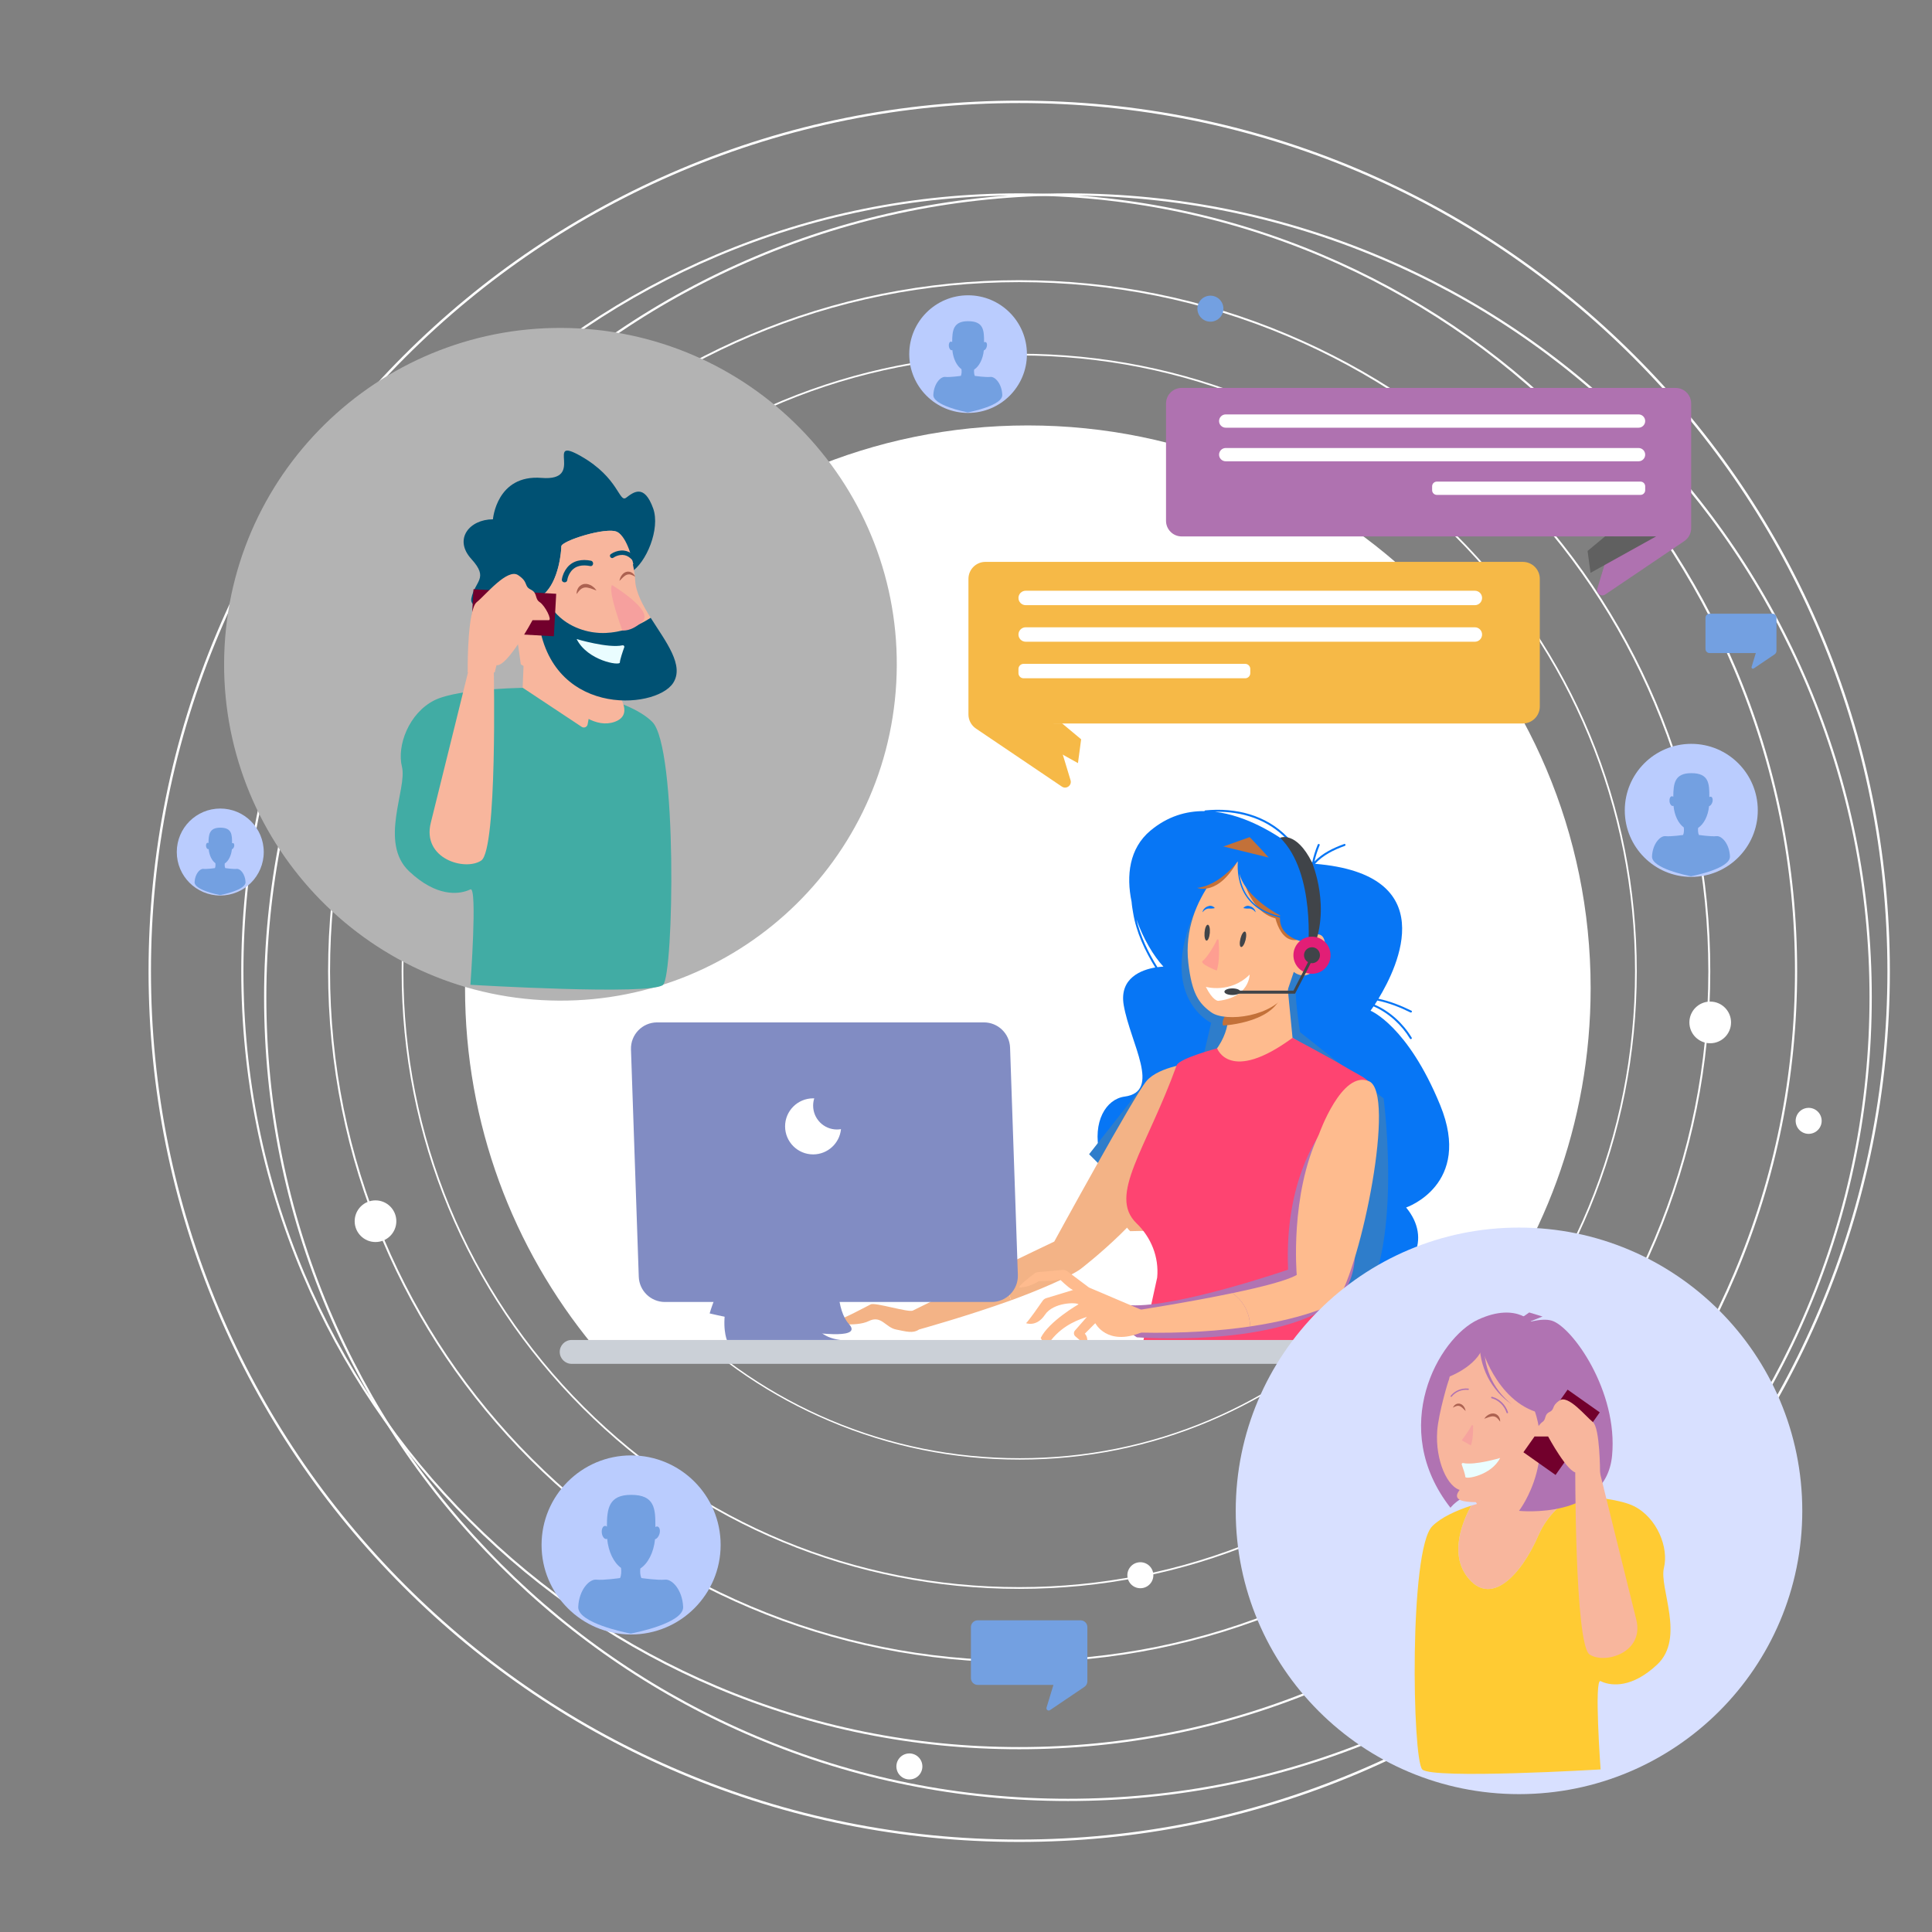 <?xml version="1.0" encoding="UTF-8" standalone="no"?>
<!DOCTYPE svg PUBLIC "-//W3C//DTD SVG 1.1//EN" "http://www.w3.org/Graphics/SVG/1.1/DTD/svg11.dtd">
<svg version="1.1" xmlns="http://www.w3.org/2000/svg" xmlns:xlink="http://www.w3.org/1999/xlink" preserveAspectRatio="xMidYMid meet" viewBox="0 0 640 640" width="640" height="640"><rect x="0" y="0" width="640" height="640" fill="#808080" stroke="none"/><defs><path d="M337.62 117.75C283.13 117.75 231.9 138.97 193.37 177.5C154.84 216.03 133.62 267.26 133.62 321.75C133.62 376.25 154.84 427.48 193.37 466.01C231.9 504.54 283.13 525.76 337.62 525.76C392.11 525.76 443.34 504.54 481.87 466.01C520.41 427.48 541.63 376.25 541.63 321.75C541.63 267.26 520.41 216.03 481.87 177.5C443.34 138.97 392.11 117.75 337.62 117.75M337.62 526.33C282.98 526.33 231.61 505.05 192.97 466.41C154.33 427.77 133.05 376.4 133.05 321.75C133.05 267.11 154.33 215.74 192.97 177.1C231.61 138.46 282.98 117.18 337.62 117.18C392.27 117.18 443.64 138.46 482.28 177.1C520.92 215.74 542.2 267.11 542.2 321.75C542.2 376.4 520.92 427.77 482.28 466.41C443.64 505.05 392.27 526.33 337.62 526.33" id="eIExHTZEd"></path><path d="M337.62 93.46C306.8 93.46 276.91 99.5 248.76 111.4C221.58 122.9 197.16 139.36 176.2 160.33C155.23 181.29 138.77 205.71 127.27 232.89C115.37 261.04 109.33 290.93 109.33 321.75C109.33 352.57 115.37 382.47 127.27 410.61C138.77 437.8 155.23 462.21 176.2 483.18C197.16 504.15 221.58 520.61 248.76 532.1C276.91 544.01 306.8 550.04 337.62 550.04C368.44 550.04 398.34 544.01 426.48 532.1C453.67 520.61 478.08 504.15 499.05 483.18C520.01 462.21 536.47 437.8 547.97 410.61C559.88 382.47 565.91 352.57 565.91 321.75C565.91 290.93 559.88 261.04 547.97 232.89C536.47 205.71 520.01 181.29 499.05 160.33C478.08 139.36 453.67 122.9 426.48 111.4C398.34 99.5 368.44 93.46 337.62 93.46M337.62 550.68C306.72 550.68 276.74 544.63 248.51 532.69C221.25 521.16 196.77 504.66 175.75 483.63C154.72 462.61 138.21 438.12 126.68 410.87C114.74 382.64 108.69 352.66 108.69 321.75C108.69 290.85 114.74 260.87 126.68 232.64C138.21 205.38 154.72 180.9 175.75 159.88C196.77 138.85 221.25 122.34 248.51 110.82C276.74 98.88 306.72 92.82 337.62 92.82C368.53 92.82 398.51 98.88 426.73 110.82C453.99 122.34 478.48 138.85 499.5 159.88C520.52 180.9 537.03 205.38 548.56 232.64C560.5 260.87 566.55 290.85 566.55 321.75C566.55 352.66 560.5 382.64 548.56 410.87C537.03 438.12 520.52 462.61 499.5 483.63C478.48 504.66 453.99 521.16 426.73 532.69C398.51 544.63 368.53 550.68 337.62 550.68" id="b4CbmRzAU1"></path><path d="M337.81 160.46C316.03 160.46 294.91 164.72 275.02 173.13C255.82 181.26 238.57 192.89 223.75 207.7C208.94 222.51 197.31 239.76 189.18 258.97C180.77 278.86 176.51 299.98 176.51 321.75C176.51 343.53 180.77 364.65 189.18 384.54C197.31 403.75 208.94 421 223.75 435.81C238.57 450.62 255.82 462.25 275.02 470.38C294.91 478.79 316.03 483.05 337.81 483.05C359.58 483.05 380.71 478.79 400.59 470.38C419.8 462.25 437.05 450.62 451.86 435.81C466.68 421 478.31 403.75 486.43 384.54C494.84 364.65 499.11 343.53 499.11 321.75C499.11 299.98 494.84 278.86 486.43 258.97C478.31 239.76 466.68 222.51 451.86 207.7C437.05 192.89 419.8 181.26 400.59 173.13C380.71 164.72 359.58 160.46 337.81 160.46M337.81 483.51C315.97 483.51 294.79 479.23 274.85 470.79C255.59 462.65 238.29 450.99 223.43 436.13C208.58 421.28 196.92 403.98 188.77 384.72C180.33 364.78 176.06 343.59 176.06 321.75C176.06 299.92 180.33 278.73 188.77 258.79C196.92 239.53 208.58 222.23 223.43 207.38C238.29 192.53 255.59 180.86 274.85 172.72C294.79 164.28 315.97 160 337.81 160C359.65 160 380.83 164.28 400.77 172.72C420.03 180.86 437.33 192.53 452.18 207.38C467.04 222.23 478.7 239.53 486.85 258.79C495.28 278.73 499.56 299.92 499.56 321.75C499.56 343.59 495.28 364.78 486.85 384.72C478.7 403.98 467.04 421.28 452.18 436.13C437.33 450.99 420.03 462.65 400.77 470.79C380.83 479.23 359.65 483.51 337.81 483.51" id="d1lhNpX9PW"></path><path d="M337.62 64.77C302.93 64.77 269.27 71.56 237.59 84.96C206.99 97.91 179.51 116.44 155.91 140.04C132.3 163.64 113.78 191.12 100.83 221.72C87.43 253.41 80.64 287.06 80.64 321.75C80.64 356.45 87.43 390.1 100.83 421.78C113.78 452.39 132.3 479.87 155.91 503.47C179.51 527.07 206.99 545.6 237.59 558.54C269.27 571.95 302.93 578.74 337.62 578.74C372.31 578.74 405.97 571.95 437.65 558.54C468.25 545.6 495.74 527.07 519.34 503.47C542.94 479.87 561.47 452.39 574.41 421.78C587.81 390.1 594.61 356.45 594.61 321.75C594.61 287.06 587.81 253.41 574.41 221.72C561.47 191.12 542.94 163.64 519.34 140.04C495.74 116.44 468.25 97.91 437.65 84.96C405.97 71.56 372.31 64.77 337.62 64.77M337.62 579.46C302.83 579.46 269.08 572.65 237.31 559.21C206.62 546.23 179.06 527.65 155.4 503.98C131.73 480.31 113.15 452.75 100.17 422.07C86.73 390.29 79.92 356.54 79.92 321.75C79.92 286.96 86.73 253.21 100.17 221.44C113.15 190.75 131.73 163.2 155.4 139.53C179.06 115.86 206.62 97.28 237.31 84.3C269.08 70.86 302.83 64.05 337.62 64.05C372.41 64.05 406.16 70.86 437.93 84.3C468.62 97.28 496.18 115.86 519.85 139.53C543.52 163.2 562.1 190.75 575.08 221.44C588.52 253.21 595.33 286.96 595.33 321.75C595.33 356.54 588.52 390.29 575.08 422.07C562.1 452.75 543.52 480.31 519.85 503.98C496.18 527.65 468.62 546.23 437.93 559.21C406.16 572.65 372.41 579.46 337.62 579.46" id="b2IvoolkoW"></path><path d="M337.62 34.14C298.8 34.14 261.13 41.75 225.67 56.74C191.42 71.23 160.66 91.97 134.25 118.38C107.84 144.8 87.1 175.56 72.61 209.8C57.62 245.26 50.01 282.93 50.01 321.75C50.01 360.58 57.62 398.25 72.61 433.7C87.1 467.95 107.84 498.71 134.25 525.13C160.66 551.54 191.42 572.28 225.67 586.76C261.13 601.76 298.8 609.37 337.62 609.37C376.45 609.37 414.12 601.76 449.57 586.76C483.82 572.28 514.58 551.54 540.99 525.13C567.41 498.71 588.15 467.95 602.63 433.7C617.63 398.25 625.23 360.58 625.23 321.75C625.23 282.93 617.63 245.26 602.63 209.8C588.15 175.56 567.41 144.8 540.99 118.38C514.58 91.97 483.82 71.23 449.57 56.74C414.12 41.75 376.45 34.14 337.62 34.14M337.62 610.17C298.69 610.17 260.91 602.55 225.36 587.51C191.01 572.98 160.17 552.18 133.68 525.7C107.19 499.21 86.4 468.36 71.87 434.02C56.83 398.46 49.21 360.69 49.21 321.75C49.21 282.82 56.83 245.05 71.87 209.49C86.4 175.14 107.19 144.3 133.68 117.81C160.17 91.32 191.01 70.53 225.36 56C260.91 40.96 298.69 33.34 337.62 33.34C376.56 33.34 414.33 40.96 449.89 56C484.23 70.53 515.08 91.32 541.56 117.81C568.05 144.3 588.85 175.14 603.38 209.49C618.42 245.05 626.04 282.82 626.04 321.75C626.04 360.69 618.42 398.46 603.38 434.02C588.85 468.36 568.05 499.21 541.56 525.7C515.08 552.18 484.23 572.98 449.89 587.51C414.33 602.55 376.56 610.17 337.62 610.17" id="a43fkbUKFN"></path><path d="M353.77 64.79C317.92 64.79 283.14 71.81 250.41 85.66C218.79 99.03 190.39 118.18 166 142.57C141.62 166.95 122.47 195.35 109.1 226.97C95.25 259.71 88.23 294.48 88.23 330.33C88.23 366.18 95.25 400.95 109.1 433.69C122.47 465.31 141.62 493.71 166 518.09C190.39 542.48 218.79 561.62 250.41 575C283.14 588.85 317.92 595.86 353.77 595.86C389.61 595.86 424.39 588.85 457.13 575C488.75 561.62 517.14 542.48 541.53 518.09C565.92 493.71 585.06 465.31 598.44 433.69C612.28 400.95 619.3 366.18 619.3 330.33C619.3 294.48 612.28 259.71 598.44 226.97C585.06 195.35 565.92 166.95 541.53 142.57C517.14 118.18 488.75 99.03 457.13 85.66C424.39 71.81 389.61 64.79 353.77 64.79M353.77 596.61C317.82 596.61 282.95 589.57 250.12 575.68C218.41 562.27 189.93 543.07 165.48 518.62C141.02 494.16 121.82 465.69 108.41 433.98C94.53 401.15 87.48 366.28 87.48 330.33C87.48 294.38 94.53 259.51 108.41 226.68C121.82 194.97 141.02 166.49 165.48 142.04C189.93 117.58 218.41 98.38 250.12 84.97C282.95 71.09 317.82 64.05 353.77 64.05C389.71 64.05 424.59 71.09 457.42 84.97C489.12 98.38 517.6 117.58 542.06 142.04C566.51 166.49 585.71 194.97 599.12 226.68C613.01 259.51 620.05 294.38 620.05 330.33C620.05 366.28 613.01 401.15 599.12 433.98C585.71 465.69 566.51 494.16 542.06 518.62C517.6 543.07 489.12 562.27 457.42 575.68C424.59 589.57 389.71 596.61 353.77 596.61" id="bsqdTmWQo"></path><path d="M340.18 117.31C340.18 128.07 331.45 136.79 320.69 136.79C309.93 136.79 301.2 128.07 301.2 117.31C301.2 106.54 309.93 97.82 320.69 97.82C331.45 97.82 340.18 106.54 340.18 117.31" id="b1j844snii"></path><path d="M320.69 136.62C320.69 136.62 320.66 136.62 320.6 136.61C320.55 136.62 320.52 136.62 320.52 136.62C320.55 136.62 320.66 136.62 320.69 136.62Z" id="abZqV4xcX"></path><path d="M332.02 130.79C331.85 127.09 329.62 124.69 328.07 124.86C326.53 125.03 322.92 124.52 322.92 124.52C322.66 123.93 322.62 123.18 322.69 122.44C324.36 121.36 325.61 118.96 325.9 116.07C326.28 115.99 326.67 115.54 326.86 114.92C327.09 114.17 326.92 113.44 326.48 113.31C326.32 113.26 326.14 113.3 325.98 113.4C326 109.43 325.87 106.4 320.69 106.4C315.8 106.4 315.44 109.39 315.42 113.32C315.28 113.21 315.13 113.15 314.97 113.17C314.51 113.22 314.22 113.9 314.32 114.69C314.41 115.48 314.86 116.07 315.31 116.01C315.37 116.01 315.43 115.99 315.48 115.97C315.74 118.79 316.91 121.15 318.5 122.3C318.59 123.08 318.57 123.89 318.29 124.52C318.29 124.52 314.68 125.03 313.13 124.86C311.59 124.69 309.36 127.09 309.18 130.79C309.02 134.29 319.55 136.4 320.6 136.61C321.66 136.4 332.19 134.29 332.02 130.79" id="a2w0uJRLbp"></path><path d="M238.72 511.78C238.72 528.16 225.44 541.44 209.06 541.44C192.68 541.44 179.4 528.16 179.4 511.78C179.4 495.4 192.68 482.12 209.06 482.12C225.44 482.12 238.72 495.4 238.72 511.78" id="c2rZjYXoTZ"></path><path d="M209.06 541.18C209.06 541.18 209.01 541.17 208.93 541.15C208.84 541.17 208.8 541.18 208.8 541.18C208.85 541.18 209.01 541.18 209.06 541.18Z" id="bkA4CxBkV"></path><path d="M226.3 532.29C226.04 526.67 222.64 523.02 220.29 523.28C217.94 523.54 212.46 522.75 212.46 522.75C212.05 521.86 212 520.71 212.11 519.59C214.65 517.94 216.54 514.3 216.99 509.89C217.56 509.78 218.16 509.09 218.45 508.16C218.79 507 218.53 505.9 217.86 505.7C217.62 505.63 217.36 505.68 217.1 505.84C217.14 499.8 216.94 495.19 209.07 495.19C201.62 495.19 201.07 499.74 201.04 505.71C200.83 505.54 200.59 505.45 200.36 505.48C199.66 505.56 199.21 506.6 199.36 507.8C199.5 509 200.18 509.9 200.88 509.82C200.96 509.8 201.05 509.78 201.13 509.74C201.53 514.04 203.3 517.64 205.73 519.39C205.86 520.57 205.83 521.81 205.4 522.75C205.4 522.75 199.91 523.54 197.56 523.28C195.21 523.02 191.81 526.67 191.55 532.29C191.3 537.63 207.32 540.84 208.93 541.15C210.53 540.84 226.55 537.63 226.3 532.29" id="d4gCme2Hh6"></path><path d="M582.29 268.45C582.29 280.61 572.43 290.48 560.26 290.48C548.09 290.48 538.23 280.61 538.23 268.45C538.23 256.28 548.09 246.41 560.26 246.41C572.43 246.41 582.29 256.28 582.29 268.45" id="bc2mXzxa2"></path><path d="M560.26 290.28C560.26 290.28 560.22 290.28 560.16 290.27C560.1 290.28 560.06 290.28 560.06 290.28C560.1 290.28 560.22 290.28 560.26 290.28Z" id="jDS7njHQA"></path><path d="M573.07 283.68C572.88 279.51 570.35 276.79 568.6 276.99C566.86 277.18 562.78 276.6 562.78 276.6C562.48 275.94 562.44 275.08 562.52 274.25C564.41 273.03 565.82 270.32 566.15 267.05C566.58 266.96 567.02 266.45 567.23 265.76C567.49 264.9 567.3 264.08 566.8 263.93C566.62 263.88 566.42 263.92 566.24 264.03C566.26 259.55 566.11 256.12 560.27 256.12C554.74 256.12 554.33 259.5 554.3 263.94C554.14 263.81 553.97 263.75 553.79 263.77C553.28 263.83 552.95 264.6 553.05 265.49C553.16 266.38 553.66 267.05 554.18 266.99C554.25 266.98 554.31 266.96 554.37 266.93C554.67 270.13 555.99 272.8 557.78 274.1C557.88 274.98 557.86 275.9 557.54 276.6C557.54 276.6 553.46 277.18 551.72 276.99C549.97 276.79 547.45 279.51 547.25 283.68C547.07 287.65 558.97 290.04 560.16 290.27C561.35 290.04 573.25 287.65 573.07 283.68" id="aisQdyseQ"></path><path d="M131.29 404.54C131.29 408.35 128.2 411.44 124.39 411.44C120.58 411.44 117.49 408.35 117.49 404.54C117.49 400.73 120.58 397.64 124.39 397.64C128.2 397.64 131.29 400.73 131.29 404.54" id="eF1ROpD8u"></path><path d="M573.43 338.69C573.43 342.5 570.34 345.59 566.53 345.59C562.72 345.59 559.63 342.5 559.63 338.69C559.63 334.88 562.72 331.79 566.53 331.79C570.34 331.79 573.43 334.88 573.43 338.69" id="a3yAGKCj7R"></path><path d="M404.33 104.94C402.84 106.8 400.13 107.1 398.28 105.62C396.42 104.13 396.12 101.42 397.6 99.56C399.08 97.71 401.79 97.4 403.65 98.89C405.51 100.37 405.81 103.08 404.33 104.94" id="b32ohA7kJe"></path><path d="M382 521.08C382.41 523.43 380.83 525.66 378.49 526.06C376.14 526.46 373.92 524.89 373.52 522.54C373.11 520.2 374.69 517.97 377.03 517.57C379.37 517.17 381.6 518.74 382 521.08" id="e4bYklp3wS"></path><path d="M305.49 584.43C305.89 586.77 304.32 589 301.98 589.4C299.63 589.8 297.41 588.23 297 585.88C296.6 583.54 298.17 581.31 300.52 580.91C302.86 580.51 305.09 582.08 305.49 584.43" id="h1qXnKuDik"></path><path d="M603.39 370.57C603.79 372.91 602.21 375.14 599.87 375.54C597.53 375.95 595.3 374.37 594.9 372.03C594.49 369.68 596.07 367.46 598.41 367.05C600.76 366.65 602.98 368.22 603.39 370.57" id="b1epartAwc"></path><path d="M168.78 116.58C169.18 118.92 167.6 121.15 165.26 121.55C162.92 121.95 160.69 120.38 160.29 118.03C159.88 115.69 161.46 113.46 163.8 113.06C166.15 112.66 168.37 114.23 168.78 116.58" id="a24cNjmp2J"></path><path d="M87.37 282.24C87.37 290.2 80.92 296.65 72.97 296.65C65.01 296.65 58.56 290.2 58.56 282.24C58.56 274.29 65.01 267.84 72.97 267.84C80.92 267.84 87.37 274.29 87.37 282.24" id="d2fkJwQHmu"></path><path d="M72.97 296.52C72.97 296.52 72.94 296.52 72.9 296.51C72.86 296.52 72.84 296.52 72.84 296.52C72.87 296.52 72.94 296.52 72.97 296.52Z" id="d4BgwddUk8"></path><path d="M81.34 292.21C81.22 289.48 79.57 287.7 78.42 287.83C77.28 287.96 74.62 287.57 74.62 287.57C74.42 287.14 74.4 286.58 74.45 286.04C75.68 285.24 76.6 283.47 76.82 281.33C77.1 281.27 77.39 280.94 77.53 280.48C77.7 279.92 77.57 279.39 77.24 279.29C77.13 279.26 77 279.28 76.87 279.36C76.89 276.42 76.79 274.18 72.97 274.18C69.36 274.18 69.09 276.4 69.07 279.3C68.97 279.21 68.86 279.17 68.74 279.19C68.4 279.23 68.19 279.73 68.26 280.31C68.33 280.89 68.66 281.33 68.99 281.29C69.04 281.29 69.08 281.27 69.12 281.25C69.31 283.34 70.17 285.09 71.35 285.94C71.41 286.52 71.4 287.11 71.19 287.57C71.19 287.57 68.53 287.96 67.38 287.83C66.24 287.7 64.59 289.48 64.46 292.21C64.34 294.8 72.13 296.36 72.9 296.51C73.68 296.36 81.46 294.8 81.34 292.21" id="e3jOLccJ2v"></path><path d="M526.92 327.36C526.92 224.4 443.45 140.93 340.48 140.93C237.52 140.93 154.05 224.4 154.05 327.36C154.05 372.31 169.96 413.53 196.45 445.73C225.25 445.73 455.71 445.73 484.52 445.73C511.01 413.53 526.92 372.31 526.92 327.36" id="chsMoTkul"></path><path d="M426.33 278.07C427.09 278.87 427.83 279.73 428.54 280.64C422.46 276.08 412.81 270.15 402.49 268.92C411.39 268.73 420.03 271.41 426.33 278.07M376.46 304.52C378.7 310.97 382.18 316.74 385.4 320.21C385.4 320.21 384.6 320.22 383.41 320.39C380.34 315.47 377.78 310.17 376.46 304.52M477.09 366.11C466.29 339.75 454.01 334.81 454.01 334.81C454.01 334.81 454.39 334.29 455.01 333.37C460.02 335.53 464.34 339.53 467.07 344.06C467.29 344.43 467.86 344.1 467.64 343.73C464.86 339.11 460.47 335.04 455.39 332.81C455.65 332.41 455.94 331.95 456.26 331.44C460.07 332.21 463.78 333.68 467.22 335.38C467.6 335.56 467.94 334.99 467.56 334.81C464.1 333.11 460.42 331.64 456.62 330.85C463.3 319.87 477.66 289.61 435.62 286.15C438.24 283.29 441.88 281.5 445.49 280.21C445.88 280.07 445.71 279.43 445.31 279.58C441.7 280.86 438.11 282.61 435.42 285.4C435.83 283.54 436.44 281.72 437.15 279.98C437.31 279.59 436.67 279.41 436.51 279.8C435.74 281.72 435.08 283.71 434.68 285.75C434.02 285.13 432.52 283.77 430.38 282.06C429.23 280.35 427.92 278.75 426.54 277.34C419.38 269.95 409.32 267.47 399.28 268.45C399.12 268.46 399.02 268.57 398.98 268.69C392.94 268.64 386.79 270.4 381.09 275.16C374.06 281.04 373.05 290.05 374.85 298.72C374.96 300.1 375.2 301.43 375.35 302.32C376.4 308.81 379.24 314.91 382.7 320.49C378.4 321.22 370.64 323.81 372.26 333.04C374.47 345.68 384.86 361.6 372.54 363.26C360.22 364.92 354.29 393.13 397.91 419.47C441.53 445.81 483.01 420.87 465.8 400C465.8 400 487.88 392.48 477.09 366.11" id="d7I1RpQIY"></path><path d="M435.35 321.52C435.35 321.52 430.59 323.94 429.52 326.12C428.46 328.3 430.66 341.92 430.66 341.92C433.42 344.12 455.58 361.7 458.35 363.89C458.35 363.89 465.81 421.03 447.36 436.41C428.9 451.79 360.78 382.35 360.78 382.35C362.07 380.71 368.51 372.51 380.11 357.74L398.13 352.03C399.98 344.12 401.01 339.72 401.21 338.84C401.21 338.84 381.88 329.69 397.48 298.23C413.08 266.77 397.48 298.23 397.48 298.23C400 299.78 412.62 307.54 435.35 321.52" id="keOUub27o"></path><path d="M400.33 293.12C394.53 292.08 391.31 291.49 390.66 291.38C390.66 291.38 394.18 296.65 403.85 294.45C413.52 292.26 400.33 293.12 400.33 293.12" id="a7kmNbXigr"></path><path d="M399.45 359.06C397.08 354.84 395.76 352.5 395.5 352.03C395.5 352.03 384.02 353.16 379.85 358.03C375.68 362.89 349.23 411.29 349.23 411.29C349.23 411.29 337.77 416.73 328.34 421.37C330.69 422.83 333.39 425.52 334.93 430.74C343.21 427.75 354.04 423.19 357.95 420.38C357.95 420.38 383.49 400.83 386.27 387.63C389.05 374.42 399.45 359.06 399.45 359.06" id="ayf0WlIPy"></path><path d="M374.4 407.84C374.4 407.84 363.85 399.49 380.11 377.96C394.94 358.33 392.42 384.11 392.42 384.11C391.7 385.68 388.09 393.54 381.59 407.69C377.76 407.77 375.36 407.82 374.4 407.84Z" id="adjGTALvS"></path><path d="M328.34 421.37C316.56 427.16 303.14 433.77 302.37 434.15C300.98 434.85 289.85 431.37 288.47 432.07C287.07 432.76 279.43 436.93 276.65 437.63C273.87 438.32 283.6 439.71 287.77 437.63C291.94 435.55 293.33 439.71 296.8 440.41C300.28 441.1 302.37 441.8 304.45 440.41C304.45 440.41 320.49 435.96 334.93 430.74C333.39 425.52 330.69 422.84 328.34 421.37" id="hrHUJ7wFK"></path><path d="M406.62 334.76C406.62 334.76 408.7 342.41 399.67 351.44C399.35 352.05 397.72 355.06 394.8 360.48L405.23 372.3L415.66 375.77L437.9 350.05L428.17 343.8L425.39 315.3C415.38 325.68 409.12 332.17 406.62 334.76Z" id="c1OcBzmRw"></path><path d="M405.16 339.72C405.16 339.72 424.5 338.84 424.94 326.98C425.38 315.11 402.97 334.89 405.16 339.72" id="a2KNUtwPQp"></path><path d="M403.19 347.27C403.19 347.27 407.32 359.09 428.17 343.8C428.17 343.8 441.16 350.73 444.72 352.91C452.63 357.74 454.31 356.93 456.4 364.58C455.16 368.66 449 389.07 437.9 425.81L444.15 450.14L377.4 450.25C380.96 434.03 382.93 425.01 383.33 423.21C383.97 416.39 381.31 409.89 376.47 405.21C366.93 395.98 379.72 380.71 389.78 352.91C390.61 350.61 403.19 347.27 403.19 347.27" id="b5sKX0hxKb"></path><path d="M437.25 375.76C437.25 375.76 425.38 391.14 426.7 420.59C426.7 420.59 390.1 433.19 374.56 432.38C359.02 431.58 376.6 443 376.6 443C376.6 443 420.55 446.35 440.76 432.37C460.98 418.39 437.25 375.76 437.25 375.76" id="b3zheOVm5W"></path><path d="M377.96 433.83L360.75 426.51C356.44 423.27 354.05 421.48 353.57 421.12C353.12 420.78 352.55 420.62 351.99 420.67C351.16 420.74 344.53 421.35 343.71 421.42C343.37 421.45 343.05 421.58 342.78 421.78C341.33 422.88 336.63 426.51 337.81 426.51C339.2 426.51 341.98 425.81 344.07 424.42C344.07 424.42 350.32 424.42 351.02 423.73C351.02 423.73 353.8 426.51 355.19 427.2C356.58 427.9 355.88 427.2 355.88 427.2C354.95 427.49 347.51 429.75 346.58 430.03C346.1 430.18 345.68 430.48 345.4 430.89C344.23 432.59 341.02 437.2 339.9 438.32C339.9 438.32 343.37 439.71 346.15 435.54C348.93 431.37 356.58 431.37 357.27 432.07C357.27 432.07 347.54 437.63 344.76 443.19C344.76 443.19 346.08 446.61 348.24 443.88C352.43 438.61 357.93 436.96 360.05 436.24C359.66 436.69 356.49 440.31 356.09 440.76C355.59 441.33 355.66 442.2 356.23 442.69C356.61 443.02 359.67 445.64 360.05 445.97C360.05 445.97 360.75 443.19 359.36 441.8C359.71 441.45 362.49 438.67 362.83 438.32C362.83 438.32 366.67 445.97 377.96 441.45C377.96 440.43 377.96 437.89 377.96 433.83Z" id="chWTI5FfI"></path><path d="M408.28 428.36C393.44 431.46 376.78 434.01 376.78 434.01C376.81 434.76 377.05 440.69 377.08 441.43C392.3 441.77 404.55 440.82 414.17 439.4C413.84 433.72 411.01 430.33 408.28 428.36" id="apqBF8IWb"></path><path d="M453.51 358.18C444.53 354.29 436.94 375.7 436.94 375.7C427.21 395.85 429.56 422.34 429.56 422.34C426.32 424.22 417.67 426.4 408.28 428.36C411.01 430.33 413.84 433.72 414.17 439.4C434.19 436.43 442.76 431.37 442.76 431.37C451.1 418.86 462.49 362.08 453.51 358.18" id="b26aqIKvM8"></path><path d="M410.44 282.15C410.44 282.15 391.1 296.65 393.65 318.96C394.81 329.16 397.12 332.35 401.21 335.33C406.04 338.84 422.16 336.65 426.36 328.54C426.58 327.88 428.36 322.61 428.58 321.95C428.58 321.95 432.53 325.48 436.5 320.22C440.48 314.96 439.63 306.61 433.9 310.54C434.14 309.84 435.32 306.33 437.46 300.01L433.98 290.76C421.42 286.17 413.58 283.3 410.44 282.15Z" id="cGATFZtBq"></path><path d="M396.58 294.12C396.58 294.12 403.85 297.09 410.44 284.35C410.44 284.35 412.2 305 425.82 304.56C425.43 304.21 422.26 301.4 421.86 301.05C421.86 301.05 423.43 315.55 432.54 310.28C441.64 305 413.96 277.31 413.96 277.31C412.72 277.75 406.56 279.95 395.47 283.91L396.58 294.12" id="b1RZDrZFfx"></path><path d="M413.23 296.79C411.6 294.41 410.86 291.78 410.58 289.43C412.72 297.57 424.06 303.24 424.06 303.24C424.05 303.34 424.05 303.44 424.04 303.53C419.16 302.39 415.53 300.13 413.23 296.79M437.25 291.82L423.18 284.79C411.32 281.89 404.73 280.27 403.41 279.95C403.41 279.95 379.24 288.3 390.22 293.14C399.86 297.38 408.15 287.75 410.04 285.32C409.84 288.31 410.11 293.01 412.87 297.03C415.24 300.48 418.98 302.81 424.01 303.98C423.77 310.8 431.97 312.03 431.97 312.03C432.21 311.86 433.38 310.98 435.49 309.4L442.52 307.2L437.25 291.82Z" id="amgAVrE4m"></path><path d="M424.06 277.51C424.06 277.51 429.34 275.12 434.61 285.67C434.61 285.67 441.2 301.05 434.61 315.11C434.48 315.11 433.43 315.11 433.29 315.11C433.29 315.11 435.93 289.14 424.06 277.51" id="b9qeImTmz"></path><path d="M440.76 316.43C440.76 319.83 438.01 322.58 434.61 322.58C431.21 322.58 428.46 319.83 428.46 316.43C428.46 313.03 431.21 310.28 434.61 310.28C438.01 310.28 440.76 313.03 440.76 316.43" id="b1DeR5I0SE"></path><path d="M412.61 311.37C412.26 312.78 411.59 313.83 411.12 313.71C410.65 313.6 410.55 312.36 410.91 310.94C411.26 309.53 411.92 308.48 412.4 308.6C412.87 308.71 412.96 309.95 412.61 311.37" id="c3RL1LDjFS"></path><path d="M400.77 309.03C400.65 310.48 400.16 311.63 399.68 311.59C399.19 311.55 398.9 310.34 399.02 308.89C399.13 307.43 399.62 306.29 400.11 306.33C400.59 306.37 400.89 307.58 400.77 309.03" id="avM5yh8y2"></path><path d="M399.45 326.91C399.45 326.91 407.57 329.23 413.96 322.85C413.96 322.85 413.96 330.39 403.51 331.55C403.51 331.55 401.77 331.55 399.45 326.91" id="b32EX2BFzi"></path><path d="M398.86 301.07C399.14 300.75 399.5 300.47 399.92 300.3C400.34 300.14 400.8 299.98 401.25 300.09C401.47 300.13 401.67 300.23 401.87 300.32C402.06 300.44 402.23 300.58 402.38 300.75C402.38 300.76 402.35 300.83 402.35 300.84C402.12 300.9 401.92 300.92 401.72 300.93C401.53 300.96 401.34 300.96 401.17 300.98C400.99 300.99 400.82 300.98 400.65 300.97C400.48 300.95 400.31 300.96 400.14 300.98C399.8 301.05 399.47 301.19 399.16 301.4C398.85 301.6 398.59 301.89 398.36 302.22C398.38 301.78 398.59 301.41 398.86 301.07Z" id="a4uEi0gA7Q"></path><path d="M415.43 301.07C415.15 300.75 414.78 300.47 414.36 300.3C413.95 300.14 413.48 299.98 413.04 300.09C412.82 300.13 412.62 300.23 412.42 300.32C412.23 300.44 412.05 300.58 411.91 300.75C411.91 300.76 411.93 300.83 411.93 300.84C412.17 300.9 412.37 300.92 412.56 300.93C412.76 300.96 412.94 300.96 413.12 300.98C413.29 300.99 413.46 300.98 413.63 300.97C413.81 300.95 413.98 300.96 414.15 300.98C414.49 301.05 414.82 301.19 415.12 301.4C415.43 301.6 415.7 301.89 415.92 302.22C415.9 301.78 415.7 301.41 415.43 301.07Z" id="b4LvdZzVB"></path><path d="M403.07 321.52C403.07 321.52 397.06 319.21 398.44 318.28C399.54 317.55 402.1 313.62 403.11 311.33C403.23 311.05 403.65 311.12 403.67 311.43C403.87 313.8 404.07 318.51 403.07 321.52" id="a2VU9e8iLU"></path><path d="M437.25 316.43C437.25 317.89 436.07 319.07 434.61 319.07C433.16 319.07 431.97 317.89 431.97 316.43C431.97 314.97 433.16 313.79 434.61 313.79C436.07 313.79 437.25 314.97 437.25 316.43" id="dke8thllf"></path><path d="M428.99 329.17L409.12 329.17L409.12 328.16C420.73 328.16 427.18 328.16 428.47 328.16C429.26 326.62 433.39 318.65 433.79 317.75C433.88 317.79 434.53 318.16 434.61 318.2C434.15 319.22 429.33 328.53 429.13 328.92C429.11 328.96 429.06 329.04 428.99 329.17Z" id="bLHvNxsQC"></path><path d="M410.88 328.52C410.88 329.12 409.7 329.61 408.24 329.61C406.79 329.61 405.6 329.12 405.6 328.52C405.6 327.91 406.79 327.42 408.24 327.42C409.7 327.42 410.88 327.91 410.88 328.52" id="a1pJjmEgYd"></path><path d="M492.18 451.79C310.5 451.79 209.56 451.79 189.37 451.79C187.19 451.79 185.42 450.02 185.42 447.84C185.42 445.65 187.19 443.88 189.37 443.88C219.66 443.88 461.9 443.88 492.18 443.88C494.37 443.88 496.14 445.65 496.14 447.84C496.14 450.02 494.37 451.79 492.18 451.79" id="a4m2LNvz6"></path><path d="M209.02 347.65C210.57 392.82 211.43 417.91 211.6 422.93C211.76 427.59 215.59 431.3 220.26 431.3C231.09 431.3 317.69 431.3 328.51 431.3C333.42 431.3 337.34 427.23 337.18 422.33C336.92 414.8 334.86 354.58 334.6 347.06C334.44 342.39 330.61 338.68 325.93 338.68C315.11 338.68 228.51 338.68 217.68 338.68C212.78 338.68 208.85 342.75 209.02 347.65" id="c1yS1TajFb"></path><path d="M281.23 396.86C281.23 396.86 272.88 429.38 281.23 438.61C289.58 447.84 235.08 435.09 235.08 435.09C235.08 435.09 242.55 408.28 263.21 396.86C283.86 385.43 263.21 396.86 263.21 396.86C263.85 397.27 267.08 399.32 272.88 403.01L281.23 396.86" id="ceb4Zp9q2"></path><path d="M263.21 396.86C274.02 396.86 280.03 396.86 281.23 396.86C281.23 396.86 253.98 440.81 278.37 443.88C274.61 443.88 244.55 443.88 240.79 443.88C240.79 443.88 233.32 426.3 263.21 396.86" id="f3Uaw8gDjr"></path><path d="M269.36 366.25C269.36 365.41 269.49 364.61 269.73 363.85C269.6 363.85 269.48 363.84 269.36 363.84C264.23 363.84 260.07 368 260.07 373.12C260.07 378.25 264.23 382.41 269.36 382.41C274.17 382.41 278.13 378.74 278.59 374.04C278.16 374.11 277.71 374.16 277.26 374.16C272.9 374.16 269.36 370.62 269.36 366.25" id="bqTCR56TI"></path><path d="M276.97 225.12C274.17 275.56 231.01 314.17 180.58 311.37C130.15 308.57 91.54 265.41 94.34 214.98C97.14 164.55 140.3 125.94 190.73 128.74C241.16 131.54 279.77 174.69 276.97 225.12" id="b1MxUSzO9E"></path><path d="M296.9 226.23C293.49 287.67 240.92 334.71 179.48 331.3C118.04 327.89 71 275.31 74.41 213.87C77.82 152.43 130.4 105.39 191.84 108.8C253.27 112.22 300.31 164.79 296.9 226.23" id="b1IGTQ6GwL"></path><path d="M176.11 227.81C176.11 227.81 152.25 227.81 143.9 231.98C135.55 236.16 131.37 246.9 133.16 254.05C134.95 261.21 125.41 279.11 135.55 288.65C144.65 297.22 151.84 296.17 154.93 295C155.29 294.87 155.59 294.74 155.83 294.62C158.22 293.42 155.83 326.23 155.83 326.23C155.83 326.23 216.08 329.81 219.66 326.23C223.24 322.65 224.43 247.49 216.08 239.14C207.73 230.79 184.46 227.81 184.46 227.81C182.79 227.81 177.78 227.81 176.11 227.81Z" id="a4pNeRupjZ"></path><path d="M174.02 206.63L173.13 227.81C184.87 235.6 191.4 239.92 192.71 240.79C193.47 241.28 194.49 240.85 194.66 239.95C194.87 238.81 195.95 233.07 197.88 222.74L178.8 199.47L174.02 206.63Z" id="bCyobY1xL"></path><path d="M172.53 220.05C172.53 220.05 175.51 222.44 177.9 220.05C177.9 220.05 191.62 243.32 203.55 239.14C215.48 234.96 191.02 215.88 191.02 215.88C190.19 215.25 186.03 212.1 178.53 206.43L171.34 211.7C171.97 216.15 172.37 218.94 172.53 220.05Z" id="l1MjqcCmdU"></path><path d="M175.22 198.88C184.76 198.28 185.95 182.77 185.95 180.98C185.95 179.19 200.87 174.42 204.45 176.21C207.85 177.91 208.76 188.84 208.92 189.63C214.16 186.45 218.76 175.13 216.38 168.45C213.39 160.1 209.81 163.08 207.43 164.87C205.04 166.66 205.04 158.31 192.51 151.15C179.99 144 194.3 159.51 179.39 158.31C164.48 157.12 163.29 172.03 163.29 172.03C155.53 172.03 150.16 178.59 156.13 185.16C162.09 191.72 157.32 192.31 156.13 198.28C155.5 201.39 161.54 202.72 167.45 203.27C169.16 200.99 171.65 199.1 175.22 198.88" id="bviLOieT"></path><path d="M190.73 207.82C201.7 212.59 211.9 207.06 215.55 204.66C212.9 200.46 210.62 196.24 210.41 192.31C210.31 190.39 210.03 188.61 209.65 186.97C209.7 186.94 209.75 186.91 209.8 186.88C209.64 186.09 207.85 177.91 204.45 176.21C200.87 174.42 185.95 179.19 185.95 180.98C185.95 182.4 185.2 192.48 180.1 196.86C181.94 201.11 185.15 205.4 190.73 207.82" id="a1lzc1mowN"></path><path d="M215.55 204.66C211.9 207.06 201.7 212.59 190.73 207.82C185.15 205.4 181.94 201.11 180.09 196.86C178.78 198 177.17 198.75 175.22 198.87C171.65 199.1 169.16 200.99 167.45 203.27C172.87 203.78 178.2 203.65 178.2 203.65C181.18 237.65 216.97 235.26 222.94 226.32C226.84 220.47 220.55 212.58 215.55 204.66" id="g10cpMXFgc"></path><path d="M156.85 195.18L184.25 196.7L183.47 210.77L156.07 209.25L156.85 195.18Z" id="i11ITTlNg6"></path><path d="M154.93 220.35C154.93 220.35 154.93 201.86 157.92 199.47C160.9 197.09 168.06 188.14 171.64 190.52C175.22 192.91 173.43 194.1 175.81 195.3C178.2 196.49 177.01 198.28 178.79 199.47C180.59 200.67 182.97 205.44 181.78 205.44C181.24 205.44 176.95 205.44 176.41 205.44C176.41 205.44 168.06 220.95 164.48 220.35C164.44 220.51 164.24 221.3 163.88 222.74L154.93 222.74C154.93 221.46 154.93 220.67 154.93 220.35Z" id="b1pcINhSPa"></path><path d="M163.58 222.44C163.58 222.44 164.78 281.49 159.41 285.07C154.04 288.65 139.72 284.48 142.71 272.54C145.69 260.62 156.43 217.07 156.43 217.07C157.86 218.14 162.15 221.36 163.58 222.44Z" id="g3BY5UvAyc"></path><path d="M191.02 211.7C191.02 211.7 201.46 214.83 206.23 213.77C206.6 213.69 206.92 214.05 206.79 214.42C206.27 215.87 205.34 218.59 205.34 219.46C205.34 220.65 194.6 218.86 191.02 211.7" id="a2asoXWThv"></path><path d="M202.72 193.8C202.72 193.8 216.65 202.18 212.87 205.79C209.1 209.4 206.17 208.83 206.17 208.83C206.17 208.83 201.3 195.93 202.72 193.8" id="heLuny4Nf"></path><path d="M191.02 196.79C190.96 196.05 191.18 195.29 191.62 194.63C192.07 193.97 192.9 193.47 193.75 193.43C194.62 193.35 195.37 193.69 196.02 194.05C196.32 194.27 196.62 194.49 196.89 194.74C197.14 195.02 197.38 195.29 197.59 195.59C197.22 195.5 196.89 195.36 196.57 195.24C196.25 195.11 195.92 195.03 195.62 194.9C194.99 194.74 194.38 194.55 193.84 194.61C193.29 194.65 192.79 194.86 192.32 195.25C191.86 195.65 191.44 196.18 191.02 196.79" id="a29lcjU3gg"></path><path d="M210.41 191.03C210.2 190.47 209.78 189.99 209.23 189.66C208.67 189.33 207.9 189.25 207.26 189.51C206.6 189.75 206.17 190.26 205.82 190.75C205.67 191.01 205.52 191.28 205.42 191.56C205.33 191.84 205.24 192.12 205.2 192.42C205.44 192.22 205.63 192.01 205.82 191.81C206.01 191.6 206.22 191.43 206.4 191.23C206.8 190.9 207.18 190.55 207.6 190.41C208.02 190.25 208.45 190.23 208.93 190.35C209.41 190.48 209.9 190.73 210.41 191.03" id="cJWcX3Bgf"></path><path d="M187.91 192.17C188.05 191.2 188.48 190.23 189.04 189.44C190.57 187.29 193.05 187.02 195.49 187.51C196.62 187.74 196.87 185.97 195.74 185.74C192.86 185.16 189.87 185.61 187.91 187.97C187.01 189.07 186.34 190.51 186.13 191.92C185.97 193.06 187.74 193.31 187.91 192.17" id="a3qwkuHSmS"></path><path d="M203.2 184.74C203.85 184.28 204.67 183.98 205.45 183.87C207.59 183.55 209.15 184.87 210.24 186.59C210.74 187.39 211.93 186.53 211.43 185.74C210.14 183.7 208.19 182.19 205.69 182.37C204.53 182.45 203.3 182.88 202.35 183.55C201.58 184.09 202.43 185.28 203.2 184.74" id="b13oHoaQWL"></path><path d="M391.44 128.5C489.6 128.5 544.14 128.5 555.05 128.5C557.91 128.5 560.22 130.82 560.22 133.67C560.22 137.8 560.22 170.82 560.22 174.95C560.22 176.67 559.37 178.28 557.95 179.24C555.33 181.01 534.4 195.15 531.78 196.92C530.42 197.84 528.66 196.54 529.14 194.97C529.49 193.82 531.23 188.06 534.37 177.7C448.61 177.7 400.97 177.7 391.44 177.7C388.58 177.7 386.26 175.38 386.26 172.53C386.26 168.64 386.26 137.56 386.26 133.67C386.26 130.82 388.58 128.5 391.44 128.5" id="a9Vqr1Miq"></path><path d="M525.91 182.51L531.71 177.68L548.63 177.68L526.88 189.76L525.91 182.51Z" id="a1Fa0qrHT7"></path><path d="M406.03 141.68C488.09 141.68 533.68 141.68 542.8 141.68C544.01 141.68 544.99 140.69 544.99 139.48C544.99 138.27 544.01 137.28 542.8 137.28C529.12 137.28 419.71 137.28 406.03 137.28C404.82 137.28 403.83 138.27 403.83 139.48C403.83 140.69 404.82 141.68 406.03 141.68" id="f4EcxjAJqe"></path><path d="M406.03 152.81C488.09 152.81 533.68 152.81 542.8 152.81C544.01 152.81 544.99 151.82 544.99 150.61C544.99 149.4 544.01 148.41 542.8 148.41C529.12 148.41 419.71 148.41 406.03 148.41C404.82 148.41 403.83 149.4 403.83 150.61C403.83 151.82 404.82 152.81 406.03 152.81" id="a62ciEsVEg"></path><path d="M475.97 163.94C516.45 163.94 538.94 163.94 543.44 163.94C544.3 163.94 544.99 163.24 544.99 162.38C544.99 162.25 544.99 161.22 544.99 161.1C544.99 160.24 544.3 159.54 543.44 159.54C536.69 159.54 482.71 159.54 475.97 159.54C475.11 159.54 474.41 160.24 474.41 161.1C474.41 161.22 474.41 162.25 474.41 162.38C474.41 163.24 475.11 163.94 475.97 163.94" id="b1u7wJqwL"></path><path d="M323.88 536.75C344.32 536.75 355.68 536.75 357.95 536.75C359.19 536.75 360.2 537.75 360.2 538.99C360.2 540.79 360.2 555.15 360.2 556.95C360.2 557.7 359.83 558.4 359.21 558.81C358.07 559.58 348.97 565.74 347.83 566.5C347.24 566.9 346.47 566.34 346.68 565.66C346.83 565.16 347.59 562.65 348.96 558.15C333.91 558.15 325.55 558.15 323.88 558.15C322.64 558.15 321.63 557.14 321.63 555.89C321.63 554.2 321.63 540.68 321.63 538.99C321.63 537.75 322.64 536.75 323.88 536.75" id="bQ7pNnKX4"></path><path d="M566.34 203.29C578.8 203.29 585.72 203.29 587.11 203.29C587.87 203.29 588.48 203.91 588.48 204.66C588.48 205.76 588.48 214.52 588.48 215.61C588.48 216.07 588.25 216.49 587.88 216.75C587.18 217.22 581.63 220.97 580.94 221.44C580.58 221.68 580.11 221.34 580.24 220.92C580.33 220.62 580.79 219.09 581.63 216.34C572.45 216.34 567.36 216.34 566.34 216.34C565.58 216.34 564.96 215.73 564.96 214.97C564.96 213.94 564.96 205.7 564.96 204.66C564.96 203.91 565.58 203.29 566.34 203.29" id="c5rEuGudk"></path><path d="M504.45 186.13C397.65 186.13 338.31 186.13 326.44 186.13C323.33 186.13 320.81 188.65 320.81 191.76C320.81 196.25 320.81 232.18 320.81 236.67C320.81 238.54 321.74 240.29 323.29 241.34C326.14 243.26 348.91 258.65 351.76 260.57C353.24 261.57 355.15 260.16 354.63 258.45C354.25 257.2 352.36 250.94 348.94 239.66C442.25 239.66 494.08 239.66 504.45 239.66C507.56 239.66 510.08 237.14 510.08 234.03C510.08 229.81 510.08 195.99 510.08 191.76C510.08 188.65 507.56 186.13 504.45 186.13" id="fzYAYJCjG"></path><path d="M358.14 244.9L351.83 239.64L333.43 239.64L357.09 252.79L358.14 244.9Z" id="aCCmO9JSt"></path><path d="M488.57 200.47C399.29 200.47 349.69 200.47 339.77 200.47C338.45 200.47 337.38 199.4 337.38 198.08C337.38 196.76 338.45 195.69 339.77 195.69C354.65 195.69 473.69 195.69 488.57 195.69C489.89 195.69 490.96 196.76 490.96 198.08C490.96 199.4 489.89 200.47 488.57 200.47" id="bltAtSCzN"></path><path d="M488.57 212.58C399.29 212.58 349.69 212.58 339.77 212.58C338.45 212.58 337.38 211.51 337.38 210.19C337.38 208.87 338.45 207.8 339.77 207.8C354.65 207.8 473.69 207.8 488.57 207.8C489.89 207.8 490.96 208.87 490.96 210.19C490.96 211.51 489.89 212.58 488.57 212.58" id="ad66fUcTc"></path><path d="M412.48 224.69C368.44 224.69 343.97 224.69 339.07 224.69C338.14 224.69 337.38 223.93 337.38 223C337.38 222.86 337.38 221.74 337.38 221.6C337.38 220.66 338.14 219.91 339.07 219.91C346.41 219.91 405.14 219.91 412.48 219.91C413.42 219.91 414.17 220.66 414.17 221.6C414.17 221.74 414.17 222.86 414.17 223C414.17 223.93 413.42 224.69 412.48 224.69" id="cj1u7ZbUO"></path><path d="M597.03 500.49C597.03 552.32 555.01 594.33 503.19 594.33C451.36 594.33 409.35 552.32 409.35 500.49C409.35 448.66 451.36 406.65 503.19 406.65C555.01 406.65 597.03 448.66 597.03 500.49" id="frZRFZSW4"></path><path d="M509.63 508.62C503.87 521.83 493.7 532.67 485.91 522.17C480.1 514.34 484.65 503.69 487.34 498.77C495.46 496.13 503.72 495.07 503.72 495.07C504.49 495.07 510.68 495.07 511.45 495.07C511.45 495.07 516.03 495.07 521.75 495.44C517.63 497.72 512.62 501.75 509.63 508.62" id="b1TxJbgoy"></path><path d="M494.38 495.07C494.38 495.75 494.04 506.25 494.04 506.25C493.61 505.53 491.47 501.91 487.61 495.41C491.22 495.23 493.48 495.11 494.38 495.07Z" id="a1TkgB4kAW"></path><path d="M474.47 505.56C477.41 502.62 482.35 500.4 487.34 498.77C484.65 503.69 480.1 514.34 485.91 522.17C493.7 532.67 503.87 521.83 509.62 508.62C512.62 501.75 517.63 497.72 521.75 495.43C528.59 495.87 537.05 496.83 541.26 498.93C548.99 502.8 552.85 512.74 551.2 519.36C549.54 525.98 558.37 542.54 548.99 551.38C540.56 559.31 533.91 558.34 531.05 557.26C530.72 557.13 530.44 557.01 530.22 556.9C528.01 555.79 530.22 586.15 530.22 586.15C530.22 586.15 474.47 589.47 471.15 586.15C467.84 582.84 466.74 513.29 474.47 505.56" id="a1pOOJYMii"></path><path d="M508.27 438.83C508.27 438.83 502.85 431.04 489.64 437.14C476.43 443.24 459.83 473.05 480.49 499.47C480.49 499.47 484.89 493.04 500.82 491.34C516.74 489.65 508.27 438.83 508.27 438.83" id="bfpE10La3"></path><path d="M510.98 436.12L496.41 441.88L506.58 434.77L510.98 436.12Z" id="adGD1wLSp"></path><path d="M478.67 461.35C478.67 461.35 465.25 495.41 488.96 496.09C512.67 496.76 478.67 461.35 478.67 461.35" id="gzI3xNWDN"></path><path d="M513.04 475.48L513.87 495.08C503 502.28 496.96 506.29 495.75 507.09C495.05 507.55 494.11 507.14 493.95 506.32C493.75 505.25 492.75 499.94 490.96 490.38L508.63 468.85L513.04 475.48Z" id="dIaddBbtP"></path><path d="M514.42 487.9C514.42 487.9 511.16 485.08 508.95 482.88C508.95 482.88 503.19 499.47 485.91 497.44C474.29 496.08 497.31 484.04 497.31 484.04C498.08 483.45 501.94 480.54 508.87 475.29L515.53 480.17C514.94 484.29 514.57 486.87 514.42 487.9Z" id="c1bWcgCnMq"></path><path d="M476.09 474.07C476.51 468.1 479.92 456.83 479.94 457.2C480.09 456.47 481.74 448.9 484.89 447.33C488.2 445.67 502 450.09 502 451.74C502 453.06 502.7 462.39 507.43 466.44C508.64 467.49 510.13 468.19 511.94 468.3C515.24 468.51 517.54 470.26 519.13 472.37C514.11 472.84 509.18 472.72 509.18 472.72C504.88 497.1 488.89 494.38 484.22 493.72C479.47 493.04 475.41 483.62 476.09 474.07" id="b12GVlHxzH"></path><path d="M490.99 445.61C492.01 445.61 492.18 467.04 512.08 470.55C531.98 474.07 504.88 450.01 504.88 450.01C502.1 449.13 493.77 446.49 490.99 445.61Z" id="c1d4gg1sOA"></path><path d="M496.94 482.97C496.94 482.97 488.53 485.5 484.68 484.65C484.38 484.58 484.12 484.87 484.22 485.16C484.64 486.33 485.4 488.53 485.4 489.23C485.4 490.19 494.06 488.75 496.94 482.97" id="a1VQ7DAHUb"></path><path d="M496.94 470.95C496.99 470.35 496.82 469.74 496.46 469.2C496.1 468.67 495.43 468.27 494.74 468.23C494.04 468.17 493.44 468.45 492.92 468.74C492.67 468.92 492.43 469.09 492.21 469.3C492.01 469.52 491.82 469.74 491.65 469.98C491.95 469.9 492.21 469.8 492.47 469.7C492.73 469.59 492.99 469.53 493.24 469.42C493.74 469.29 494.23 469.14 494.67 469.19C495.11 469.22 495.52 469.39 495.9 469.7C496.27 470.02 496.61 470.46 496.94 470.95" id="bk9sSBe7g"></path><path d="M481.31 466.3C481.48 465.85 481.81 465.46 482.26 465.19C482.71 464.93 483.33 464.87 483.85 465.08C484.38 465.27 484.73 465.68 485.01 466.08C485.13 466.29 485.25 466.5 485.33 466.73C485.4 466.96 485.47 467.18 485.51 467.42C485.32 467.26 485.16 467.09 485.01 466.93C484.86 466.76 484.68 466.62 484.54 466.46C484.22 466.19 483.91 465.92 483.57 465.8C483.24 465.67 482.89 465.65 482.5 465.76C482.11 465.86 481.72 466.06 481.31 466.3" id="a9USJbTbb"></path><path d="M490.99 446.97C490.99 446.97 496.75 466.95 513.18 468.65C529.61 470.34 499.8 444.25 499.8 444.25C498.69 444.25 493.16 444.25 483.2 444.25C480.15 451.78 478.46 455.95 478.12 456.79C478.12 456.79 487.94 453.74 490.99 446.97" id="cYP6EpZv0"></path><path d="M490.96 444.25C491.33 444.25 507.25 435.45 514.03 437.48C520.8 439.51 536.05 460.85 534.02 482.2C531.98 503.54 503.19 500.49 503.19 500.49C503.19 500.49 518.09 481.18 504.54 459.16C503.87 458.53 500.48 455.37 494.38 449.67C492.56 446.78 491.42 444.98 490.96 444.25Z" id="fDSL9PZdO"></path><path d="M519.29 460.34L504.65 481.08L515.3 488.6L529.94 467.86L519.29 460.34Z" id="cctp6MSGM"></path><path d="M530.04 487.8C530.04 487.8 530.04 472.98 527.65 471.07C525.26 469.16 519.52 461.99 516.65 463.9C513.79 465.81 515.22 466.77 513.31 467.73C511.4 468.68 512.35 470.12 510.92 471.07C509.48 472.03 507.57 475.85 508.53 475.85C508.96 475.85 512.4 475.85 512.83 475.85C512.83 475.85 519.52 488.28 522.39 487.8C522.42 487.93 522.58 488.57 522.87 489.72L530.04 489.72C530.04 488.7 530.04 488.06 530.04 487.8Z" id="a4wKFf2OY9"></path><path d="M521.82 484.91C521.82 484.91 521.6 544.76 526.57 548.07C531.54 551.38 544.79 547.52 542.03 536.48C539.27 525.44 529.33 485.14 529.33 485.14C527.83 485.09 523.32 484.95 521.82 484.91Z" id="a7O7TxyCm1"></path><path d="M487.27 478.81C485.44 477.79 484.42 477.23 484.22 477.12C484.22 477.12 486.43 474.23 487.46 472.24C487.6 471.98 487.99 472.07 487.99 472.36C488.02 473.99 487.94 476.78 487.27 478.81" id="b8Bgb5ayL"></path><path d="M499.06 467.98C498.35 465.7 496.44 463.79 494.13 463.19C493.82 463.11 493.95 462.62 494.27 462.7C496.75 463.35 498.79 465.39 499.55 467.84C499.65 468.16 499.15 468.29 499.06 467.98" id="baFdDL2dV"></path><path d="M486.34 460.42C484.3 460.2 482.15 461.05 480.89 462.66C480.72 462.88 480.38 462.61 480.55 462.39C481.91 460.66 484.21 459.75 486.4 459.99C486.68 460.02 486.62 460.45 486.34 460.42" id="fXaWDAd4j"></path><path d="M490.15 444.25C490.14 444.69 490.14 444.93 490.14 444.98C490.14 445.24 490.14 445.5 490.15 445.76C490.16 446.28 490.2 446.8 490.25 447.32C490.35 448.36 490.51 449.38 490.74 450.39C491.19 452.41 491.9 454.36 492.83 456.19C493.77 458.02 494.94 459.71 496.28 461.24C497.64 462.75 499.17 464.09 500.82 465.26C499.26 463.98 497.84 462.54 496.61 460.97C495.39 459.38 494.37 457.65 493.6 455.83C492.83 454.01 492.28 452.1 491.99 450.16C491.84 449.18 491.76 448.21 491.73 447.23C491.72 446.74 491.72 446.25 491.74 445.77C491.75 445.52 491.76 445.28 491.78 445.04C491.78 444.99 491.8 444.73 491.84 444.25L490.15 444.25Z" id="c3gw9bA7uR"></path></defs><g><g><g><use xlink:href="#eIExHTZEd" opacity="1" fill="#ffffff" fill-opacity="1"></use><g><use xlink:href="#eIExHTZEd" opacity="1" fill-opacity="0" stroke="#000000" stroke-width="1" stroke-opacity="0"></use></g></g><g><use xlink:href="#b4CbmRzAU1" opacity="1" fill="#ffffff" fill-opacity="1"></use><g><use xlink:href="#b4CbmRzAU1" opacity="1" fill-opacity="0" stroke="#000000" stroke-width="1" stroke-opacity="0"></use></g></g><g><use xlink:href="#d1lhNpX9PW" opacity="1" fill="#ffffff" fill-opacity="1"></use><g><use xlink:href="#d1lhNpX9PW" opacity="1" fill-opacity="0" stroke="#000000" stroke-width="1" stroke-opacity="0"></use></g></g><g><use xlink:href="#b2IvoolkoW" opacity="1" fill="#ffffff" fill-opacity="1"></use><g><use xlink:href="#b2IvoolkoW" opacity="1" fill-opacity="0" stroke="#000000" stroke-width="1" stroke-opacity="0"></use></g></g><g><use xlink:href="#a43fkbUKFN" opacity="1" fill="#ffffff" fill-opacity="1"></use><g><use xlink:href="#a43fkbUKFN" opacity="1" fill-opacity="0" stroke="#000000" stroke-width="1" stroke-opacity="0"></use></g></g><g><use xlink:href="#bsqdTmWQo" opacity="1" fill="#ffffff" fill-opacity="1"></use><g><use xlink:href="#bsqdTmWQo" opacity="1" fill-opacity="0" stroke="#000000" stroke-width="1" stroke-opacity="0"></use></g></g><g><use xlink:href="#b1j844snii" opacity="1" fill="#baccfe" fill-opacity="1"></use><g><use xlink:href="#b1j844snii" opacity="1" fill-opacity="0" stroke="#000000" stroke-width="1" stroke-opacity="0"></use></g></g><g><use xlink:href="#abZqV4xcX" opacity="1" fill="#0776fe" fill-opacity="1"></use><g><use xlink:href="#abZqV4xcX" opacity="1" fill-opacity="0" stroke="#000000" stroke-width="1" stroke-opacity="0"></use></g></g><g><use xlink:href="#a2w0uJRLbp" opacity="1" fill="#73a0e1" fill-opacity="1"></use><g><use xlink:href="#a2w0uJRLbp" opacity="1" fill-opacity="0" stroke="#000000" stroke-width="1" stroke-opacity="0"></use></g></g><g><use xlink:href="#c2rZjYXoTZ" opacity="1" fill="#baccfe" fill-opacity="1"></use><g><use xlink:href="#c2rZjYXoTZ" opacity="1" fill-opacity="0" stroke="#000000" stroke-width="1" stroke-opacity="0"></use></g></g><g><use xlink:href="#bkA4CxBkV" opacity="1" fill="#0776fe" fill-opacity="1"></use><g><use xlink:href="#bkA4CxBkV" opacity="1" fill-opacity="0" stroke="#000000" stroke-width="1" stroke-opacity="0"></use></g></g><g><use xlink:href="#d4gCme2Hh6" opacity="1" fill="#73a0e1" fill-opacity="1"></use><g><use xlink:href="#d4gCme2Hh6" opacity="1" fill-opacity="0" stroke="#000000" stroke-width="1" stroke-opacity="0"></use></g></g><g><use xlink:href="#bc2mXzxa2" opacity="1" fill="#baccfe" fill-opacity="1"></use><g><use xlink:href="#bc2mXzxa2" opacity="1" fill-opacity="0" stroke="#000000" stroke-width="1" stroke-opacity="0"></use></g></g><g><use xlink:href="#jDS7njHQA" opacity="1" fill="#0776fe" fill-opacity="1"></use><g><use xlink:href="#jDS7njHQA" opacity="1" fill-opacity="0" stroke="#000000" stroke-width="1" stroke-opacity="0"></use></g></g><g><use xlink:href="#aisQdyseQ" opacity="1" fill="#73a0e1" fill-opacity="1"></use><g><use xlink:href="#aisQdyseQ" opacity="1" fill-opacity="0" stroke="#000000" stroke-width="1" stroke-opacity="0"></use></g></g><g><use xlink:href="#eF1ROpD8u" opacity="1" fill="#ffffff" fill-opacity="1"></use><g><use xlink:href="#eF1ROpD8u" opacity="1" fill-opacity="0" stroke="#000000" stroke-width="1" stroke-opacity="0"></use></g></g><g><use xlink:href="#a3yAGKCj7R" opacity="1" fill="#ffffff" fill-opacity="1"></use><g><use xlink:href="#a3yAGKCj7R" opacity="1" fill-opacity="0" stroke="#000000" stroke-width="1" stroke-opacity="0"></use></g></g><g><use xlink:href="#b32ohA7kJe" opacity="1" fill="#73a0e1" fill-opacity="1"></use><g><use xlink:href="#b32ohA7kJe" opacity="1" fill-opacity="0" stroke="#000000" stroke-width="1" stroke-opacity="0"></use></g></g><g><use xlink:href="#e4bYklp3wS" opacity="1" fill="#ffffff" fill-opacity="1"></use><g><use xlink:href="#e4bYklp3wS" opacity="1" fill-opacity="0" stroke="#000000" stroke-width="1" stroke-opacity="0"></use></g></g><g><use xlink:href="#h1qXnKuDik" opacity="1" fill="#ffffff" fill-opacity="1"></use><g><use xlink:href="#h1qXnKuDik" opacity="1" fill-opacity="0" stroke="#000000" stroke-width="1" stroke-opacity="0"></use></g></g><g><use xlink:href="#b1epartAwc" opacity="1" fill="#ffffff" fill-opacity="1"></use><g><use xlink:href="#b1epartAwc" opacity="1" fill-opacity="0" stroke="#000000" stroke-width="1" stroke-opacity="0"></use></g></g><g><use xlink:href="#a24cNjmp2J" opacity="1" fill="#73a0e1" fill-opacity="1"></use><g><use xlink:href="#a24cNjmp2J" opacity="1" fill-opacity="0" stroke="#000000" stroke-width="1" stroke-opacity="0"></use></g></g><g><use xlink:href="#d2fkJwQHmu" opacity="1" fill="#baccfe" fill-opacity="1"></use><g><use xlink:href="#d2fkJwQHmu" opacity="1" fill-opacity="0" stroke="#000000" stroke-width="1" stroke-opacity="0"></use></g></g><g><use xlink:href="#d4BgwddUk8" opacity="1" fill="#0776fe" fill-opacity="1"></use><g><use xlink:href="#d4BgwddUk8" opacity="1" fill-opacity="0" stroke="#000000" stroke-width="1" stroke-opacity="0"></use></g></g><g><use xlink:href="#e3jOLccJ2v" opacity="1" fill="#73a0e1" fill-opacity="1"></use><g><use xlink:href="#e3jOLccJ2v" opacity="1" fill-opacity="0" stroke="#000000" stroke-width="1" stroke-opacity="0"></use></g></g><g><use xlink:href="#chsMoTkul" opacity="1" fill="#ffffff" fill-opacity="1"></use><g><use xlink:href="#chsMoTkul" opacity="1" fill-opacity="0" stroke="#000000" stroke-width="1" stroke-opacity="0"></use></g></g><g><use xlink:href="#d7I1RpQIY" opacity="1" fill="#0776f5" fill-opacity="1"></use><g><use xlink:href="#d7I1RpQIY" opacity="1" fill-opacity="0" stroke="#000000" stroke-width="1" stroke-opacity="0"></use></g></g><g><use xlink:href="#keOUub27o" opacity="1" fill="#2e7dcb" fill-opacity="1"></use><g><use xlink:href="#keOUub27o" opacity="1" fill-opacity="0" stroke="#000000" stroke-width="1" stroke-opacity="0"></use></g></g><g><use xlink:href="#a7kmNbXigr" opacity="1" fill="#0776f5" fill-opacity="1"></use><g><use xlink:href="#a7kmNbXigr" opacity="1" fill-opacity="0" stroke="#000000" stroke-width="1" stroke-opacity="0"></use></g></g><g><use xlink:href="#ayf0WlIPy" opacity="1" fill="#f3b386" fill-opacity="1"></use><g><use xlink:href="#ayf0WlIPy" opacity="1" fill-opacity="0" stroke="#000000" stroke-width="1" stroke-opacity="0"></use></g></g><g><use xlink:href="#adjGTALvS" opacity="1" fill="#f3b386" fill-opacity="1"></use><g><use xlink:href="#adjGTALvS" opacity="1" fill-opacity="0" stroke="#000000" stroke-width="1" stroke-opacity="0"></use></g></g><g><use xlink:href="#hrHUJ7wFK" opacity="1" fill="#f3b386" fill-opacity="1"></use><g><use xlink:href="#hrHUJ7wFK" opacity="1" fill-opacity="0" stroke="#000000" stroke-width="1" stroke-opacity="0"></use></g></g><g><use xlink:href="#c1OcBzmRw" opacity="1" fill="#febb8e" fill-opacity="1"></use><g><use xlink:href="#c1OcBzmRw" opacity="1" fill-opacity="0" stroke="#000000" stroke-width="1" stroke-opacity="0"></use></g></g><g><use xlink:href="#a2KNUtwPQp" opacity="1" fill="#c37139" fill-opacity="1"></use><g><use xlink:href="#a2KNUtwPQp" opacity="1" fill-opacity="0" stroke="#000000" stroke-width="1" stroke-opacity="0"></use></g></g><g><use xlink:href="#b5sKX0hxKb" opacity="1" fill="#fe4471" fill-opacity="1"></use><g><use xlink:href="#b5sKX0hxKb" opacity="1" fill-opacity="0" stroke="#000000" stroke-width="1" stroke-opacity="0"></use></g></g><g><use xlink:href="#b3zheOVm5W" opacity="1" fill="#b173b2" fill-opacity="1"></use><g><use xlink:href="#b3zheOVm5W" opacity="1" fill-opacity="0" stroke="#000000" stroke-width="1" stroke-opacity="0"></use></g></g><g><use xlink:href="#chWTI5FfI" opacity="1" fill="#febb8e" fill-opacity="1"></use><g><use xlink:href="#chWTI5FfI" opacity="1" fill-opacity="0" stroke="#000000" stroke-width="1" stroke-opacity="0"></use></g></g><g><use xlink:href="#apqBF8IWb" opacity="1" fill="#febb8e" fill-opacity="1"></use><g><use xlink:href="#apqBF8IWb" opacity="1" fill-opacity="0" stroke="#000000" stroke-width="1" stroke-opacity="0"></use></g></g><g><use xlink:href="#b26aqIKvM8" opacity="1" fill="#febb8e" fill-opacity="1"></use><g><use xlink:href="#b26aqIKvM8" opacity="1" fill-opacity="0" stroke="#000000" stroke-width="1" stroke-opacity="0"></use></g></g><g><use xlink:href="#cGATFZtBq" opacity="1" fill="#febb8e" fill-opacity="1"></use><g><use xlink:href="#cGATFZtBq" opacity="1" fill-opacity="0" stroke="#000000" stroke-width="1" stroke-opacity="0"></use></g></g><g><use xlink:href="#b1RZDrZFfx" opacity="1" fill="#c37139" fill-opacity="1"></use><g><use xlink:href="#b1RZDrZFfx" opacity="1" fill-opacity="0" stroke="#000000" stroke-width="1" stroke-opacity="0"></use></g></g><g><use xlink:href="#amgAVrE4m" opacity="1" fill="#0776f5" fill-opacity="1"></use><g><use xlink:href="#amgAVrE4m" opacity="1" fill-opacity="0" stroke="#000000" stroke-width="1" stroke-opacity="0"></use></g></g><g><use xlink:href="#b9qeImTmz" opacity="1" fill="#404449" fill-opacity="1"></use><g><use xlink:href="#b9qeImTmz" opacity="1" fill-opacity="0" stroke="#000000" stroke-width="1" stroke-opacity="0"></use></g></g><g><use xlink:href="#b1DeR5I0SE" opacity="1" fill="#e21e76" fill-opacity="1"></use><g><use xlink:href="#b1DeR5I0SE" opacity="1" fill-opacity="0" stroke="#000000" stroke-width="1" stroke-opacity="0"></use></g></g><g><use xlink:href="#c3RL1LDjFS" opacity="1" fill="#404449" fill-opacity="1"></use><g><use xlink:href="#c3RL1LDjFS" opacity="1" fill-opacity="0" stroke="#000000" stroke-width="1" stroke-opacity="0"></use></g></g><g><use xlink:href="#avM5yh8y2" opacity="1" fill="#404449" fill-opacity="1"></use><g><use xlink:href="#avM5yh8y2" opacity="1" fill-opacity="0" stroke="#000000" stroke-width="1" stroke-opacity="0"></use></g></g><g><use xlink:href="#b32EX2BFzi" opacity="1" fill="#ffffff" fill-opacity="1"></use><g><use xlink:href="#b32EX2BFzi" opacity="1" fill-opacity="0" stroke="#000000" stroke-width="1" stroke-opacity="0"></use></g></g><g><use xlink:href="#a4uEi0gA7Q" opacity="1" fill="#0776f5" fill-opacity="1"></use><g><use xlink:href="#a4uEi0gA7Q" opacity="1" fill-opacity="0" stroke="#000000" stroke-width="1" stroke-opacity="0"></use></g></g><g><use xlink:href="#b4LvdZzVB" opacity="1" fill="#0776f5" fill-opacity="1"></use><g><use xlink:href="#b4LvdZzVB" opacity="1" fill-opacity="0" stroke="#000000" stroke-width="1" stroke-opacity="0"></use></g></g><g><use xlink:href="#a2VU9e8iLU" opacity="1" fill="#fe9e91" fill-opacity="1"></use><g><use xlink:href="#a2VU9e8iLU" opacity="1" fill-opacity="0" stroke="#000000" stroke-width="1" stroke-opacity="0"></use></g></g><g><use xlink:href="#dke8thllf" opacity="1" fill="#404449" fill-opacity="1"></use><g><use xlink:href="#dke8thllf" opacity="1" fill-opacity="0" stroke="#000000" stroke-width="1" stroke-opacity="0"></use></g></g><g><use xlink:href="#bLHvNxsQC" opacity="1" fill="#404449" fill-opacity="1"></use><g><use xlink:href="#bLHvNxsQC" opacity="1" fill-opacity="0" stroke="#000000" stroke-width="1" stroke-opacity="0"></use></g></g><g><use xlink:href="#a1pJjmEgYd" opacity="1" fill="#404449" fill-opacity="1"></use><g><use xlink:href="#a1pJjmEgYd" opacity="1" fill-opacity="0" stroke="#000000" stroke-width="1" stroke-opacity="0"></use></g></g><g><use xlink:href="#a4m2LNvz6" opacity="1" fill="#cbd0d7" fill-opacity="1"></use><g><use xlink:href="#a4m2LNvz6" opacity="1" fill-opacity="0" stroke="#000000" stroke-width="1" stroke-opacity="0"></use></g></g><g><use xlink:href="#c1yS1TajFb" opacity="1" fill="#818cc3" fill-opacity="1"></use><g><use xlink:href="#c1yS1TajFb" opacity="1" fill-opacity="0" stroke="#000000" stroke-width="1" stroke-opacity="0"></use></g></g><g><use xlink:href="#ceb4Zp9q2" opacity="1" fill="#818cc3" fill-opacity="1"></use><g><use xlink:href="#ceb4Zp9q2" opacity="1" fill-opacity="0" stroke="#000000" stroke-width="1" stroke-opacity="0"></use></g></g><g><use xlink:href="#f3Uaw8gDjr" opacity="1" fill="#818cc3" fill-opacity="1"></use><g><use xlink:href="#f3Uaw8gDjr" opacity="1" fill-opacity="0" stroke="#000000" stroke-width="1" stroke-opacity="0"></use></g></g><g><use xlink:href="#bqTCR56TI" opacity="1" fill="#ffffff" fill-opacity="1"></use><g><use xlink:href="#bqTCR56TI" opacity="1" fill-opacity="0" stroke="#000000" stroke-width="1" stroke-opacity="0"></use></g></g><g><use xlink:href="#b1MxUSzO9E" opacity="1" fill="#73a0e1" fill-opacity="1"></use><g><use xlink:href="#b1MxUSzO9E" opacity="1" fill-opacity="0" stroke="#000000" stroke-width="1" stroke-opacity="0"></use></g></g><g><use xlink:href="#b1IGTQ6GwL" opacity="1" fill="#b3b3b3" fill-opacity="1"></use><g><use xlink:href="#b1IGTQ6GwL" opacity="1" fill-opacity="0" stroke="#000000" stroke-width="1" stroke-opacity="0"></use></g></g><g><use xlink:href="#a4pNeRupjZ" opacity="1" fill="#41aca4" fill-opacity="1"></use><g><use xlink:href="#a4pNeRupjZ" opacity="1" fill-opacity="0" stroke="#000000" stroke-width="1" stroke-opacity="0"></use></g></g><g><use xlink:href="#bCyobY1xL" opacity="1" fill="#f8b69d" fill-opacity="1"></use><g><use xlink:href="#bCyobY1xL" opacity="1" fill-opacity="0" stroke="#000000" stroke-width="1" stroke-opacity="0"></use></g></g><g><use xlink:href="#l1MjqcCmdU" opacity="1" fill="#f8b69d" fill-opacity="1"></use><g><use xlink:href="#l1MjqcCmdU" opacity="1" fill-opacity="0" stroke="#000000" stroke-width="1" stroke-opacity="0"></use></g></g><g><use xlink:href="#bviLOieT" opacity="1" fill="#005173" fill-opacity="1"></use><g><use xlink:href="#bviLOieT" opacity="1" fill-opacity="0" stroke="#000000" stroke-width="1" stroke-opacity="0"></use></g></g><g><use xlink:href="#a1lzc1mowN" opacity="1" fill="#f8b69d" fill-opacity="1"></use><g><use xlink:href="#a1lzc1mowN" opacity="1" fill-opacity="0" stroke="#000000" stroke-width="1" stroke-opacity="0"></use></g></g><g><use xlink:href="#g10cpMXFgc" opacity="1" fill="#005173" fill-opacity="1"></use><g><use xlink:href="#g10cpMXFgc" opacity="1" fill-opacity="0" stroke="#000000" stroke-width="1" stroke-opacity="0"></use></g></g><g><use xlink:href="#i11ITTlNg6" opacity="1" fill="#72002c" fill-opacity="1"></use><g><use xlink:href="#i11ITTlNg6" opacity="1" fill-opacity="0" stroke="#000000" stroke-width="1" stroke-opacity="0"></use></g></g><g><use xlink:href="#b1pcINhSPa" opacity="1" fill="#f8b69d" fill-opacity="1"></use><g><use xlink:href="#b1pcINhSPa" opacity="1" fill-opacity="0" stroke="#000000" stroke-width="1" stroke-opacity="0"></use></g></g><g><use xlink:href="#g3BY5UvAyc" opacity="1" fill="#f8b69d" fill-opacity="1"></use><g><use xlink:href="#g3BY5UvAyc" opacity="1" fill-opacity="0" stroke="#000000" stroke-width="1" stroke-opacity="0"></use></g></g><g><use xlink:href="#a2asoXWThv" opacity="1" fill="#eafdff" fill-opacity="1"></use><g><use xlink:href="#a2asoXWThv" opacity="1" fill-opacity="0" stroke="#000000" stroke-width="1" stroke-opacity="0"></use></g></g><g><use xlink:href="#heLuny4Nf" opacity="1" fill="#f6a09e" fill-opacity="1"></use><g><use xlink:href="#heLuny4Nf" opacity="1" fill-opacity="0" stroke="#000000" stroke-width="1" stroke-opacity="0"></use></g></g><g><use xlink:href="#a29lcjU3gg" opacity="1" fill="#ac6251" fill-opacity="1"></use><g><use xlink:href="#a29lcjU3gg" opacity="1" fill-opacity="0" stroke="#000000" stroke-width="1" stroke-opacity="0"></use></g></g><g><use xlink:href="#cJWcX3Bgf" opacity="1" fill="#ac6251" fill-opacity="1"></use><g><use xlink:href="#cJWcX3Bgf" opacity="1" fill-opacity="0" stroke="#000000" stroke-width="1" stroke-opacity="0"></use></g></g><g><use xlink:href="#a3qwkuHSmS" opacity="1" fill="#005173" fill-opacity="1"></use><g><use xlink:href="#a3qwkuHSmS" opacity="1" fill-opacity="0" stroke="#000000" stroke-width="1" stroke-opacity="0"></use></g></g><g><use xlink:href="#b13oHoaQWL" opacity="1" fill="#005173" fill-opacity="1"></use><g><use xlink:href="#b13oHoaQWL" opacity="1" fill-opacity="0" stroke="#000000" stroke-width="1" stroke-opacity="0"></use></g></g><g><use xlink:href="#a9Vqr1Miq" opacity="1" fill="#af72b0" fill-opacity="1"></use><g><use xlink:href="#a9Vqr1Miq" opacity="1" fill-opacity="0" stroke="#000000" stroke-width="1" stroke-opacity="0"></use></g></g><g><use xlink:href="#a1Fa0qrHT7" opacity="1" fill="#606060" fill-opacity="1"></use><g><use xlink:href="#a1Fa0qrHT7" opacity="1" fill-opacity="0" stroke="#000000" stroke-width="1" stroke-opacity="0"></use></g></g><g><use xlink:href="#f4EcxjAJqe" opacity="1" fill="#ffffff" fill-opacity="1"></use><g><use xlink:href="#f4EcxjAJqe" opacity="1" fill-opacity="0" stroke="#000000" stroke-width="1" stroke-opacity="0"></use></g></g><g><use xlink:href="#a62ciEsVEg" opacity="1" fill="#ffffff" fill-opacity="1"></use><g><use xlink:href="#a62ciEsVEg" opacity="1" fill-opacity="0" stroke="#000000" stroke-width="1" stroke-opacity="0"></use></g></g><g><use xlink:href="#b1u7wJqwL" opacity="1" fill="#ffffff" fill-opacity="1"></use><g><use xlink:href="#b1u7wJqwL" opacity="1" fill-opacity="0" stroke="#000000" stroke-width="1" stroke-opacity="0"></use></g></g><g><use xlink:href="#bQ7pNnKX4" opacity="1" fill="#73a0e1" fill-opacity="1"></use><g><use xlink:href="#bQ7pNnKX4" opacity="1" fill-opacity="0" stroke="#000000" stroke-width="1" stroke-opacity="0"></use></g></g><g><use xlink:href="#c5rEuGudk" opacity="1" fill="#73a0e1" fill-opacity="1"></use><g><use xlink:href="#c5rEuGudk" opacity="1" fill-opacity="0" stroke="#000000" stroke-width="1" stroke-opacity="0"></use></g></g><g><use xlink:href="#fzYAYJCjG" opacity="1" fill="#f6b947" fill-opacity="1"></use><g><use xlink:href="#fzYAYJCjG" opacity="1" fill-opacity="0" stroke="#000000" stroke-width="1" stroke-opacity="0"></use></g></g><g><use xlink:href="#aCCmO9JSt" opacity="1" fill="#f6b947" fill-opacity="1"></use><g><use xlink:href="#aCCmO9JSt" opacity="1" fill-opacity="0" stroke="#000000" stroke-width="1" stroke-opacity="0"></use></g></g><g><use xlink:href="#bltAtSCzN" opacity="1" fill="#ffffff" fill-opacity="1"></use><g><use xlink:href="#bltAtSCzN" opacity="1" fill-opacity="0" stroke="#000000" stroke-width="1" stroke-opacity="0"></use></g></g><g><use xlink:href="#ad66fUcTc" opacity="1" fill="#ffffff" fill-opacity="1"></use><g><use xlink:href="#ad66fUcTc" opacity="1" fill-opacity="0" stroke="#000000" stroke-width="1" stroke-opacity="0"></use></g></g><g><use xlink:href="#cj1u7ZbUO" opacity="1" fill="#ffffff" fill-opacity="1"></use><g><use xlink:href="#cj1u7ZbUO" opacity="1" fill-opacity="0" stroke="#000000" stroke-width="1" stroke-opacity="0"></use></g></g><g><use xlink:href="#frZRFZSW4" opacity="1" fill="#d8e0ff" fill-opacity="1"></use><g><use xlink:href="#frZRFZSW4" opacity="1" fill-opacity="0" stroke="#000000" stroke-width="1" stroke-opacity="0"></use></g></g><g><use xlink:href="#b1TxJbgoy" opacity="1" fill="#f8b69d" fill-opacity="1"></use><g><use xlink:href="#b1TxJbgoy" opacity="1" fill-opacity="0" stroke="#000000" stroke-width="1" stroke-opacity="0"></use></g></g><g><use xlink:href="#a1TkgB4kAW" opacity="1" fill="#f8b69d" fill-opacity="1"></use><g><use xlink:href="#a1TkgB4kAW" opacity="1" fill-opacity="0" stroke="#000000" stroke-width="1" stroke-opacity="0"></use></g></g><g><use xlink:href="#a1pOOJYMii" opacity="1" fill="#ffcb33" fill-opacity="1"></use><g><use xlink:href="#a1pOOJYMii" opacity="1" fill-opacity="0" stroke="#000000" stroke-width="1" stroke-opacity="0"></use></g></g><g><use xlink:href="#bfpE10La3" opacity="1" fill="#b073b2" fill-opacity="1"></use><g><use xlink:href="#bfpE10La3" opacity="1" fill-opacity="0" stroke="#000000" stroke-width="1" stroke-opacity="0"></use></g></g><g><use xlink:href="#adGD1wLSp" opacity="1" fill="#b073b2" fill-opacity="1"></use><g><use xlink:href="#adGD1wLSp" opacity="1" fill-opacity="0" stroke="#000000" stroke-width="1" stroke-opacity="0"></use></g></g><g><use xlink:href="#gzI3xNWDN" opacity="1" fill="#b073b2" fill-opacity="1"></use><g><use xlink:href="#gzI3xNWDN" opacity="1" fill-opacity="0" stroke="#000000" stroke-width="1" stroke-opacity="0"></use></g></g><g><use xlink:href="#dIaddBbtP" opacity="1" fill="#f8b69d" fill-opacity="1"></use><g><use xlink:href="#dIaddBbtP" opacity="1" fill-opacity="0" stroke="#000000" stroke-width="1" stroke-opacity="0"></use></g></g><g><use xlink:href="#c1bWcgCnMq" opacity="1" fill="#f8b69d" fill-opacity="1"></use><g><use xlink:href="#c1bWcgCnMq" opacity="1" fill-opacity="0" stroke="#000000" stroke-width="1" stroke-opacity="0"></use></g></g><g><use xlink:href="#b12GVlHxzH" opacity="1" fill="#f8b69d" fill-opacity="1"></use><g><use xlink:href="#b12GVlHxzH" opacity="1" fill-opacity="0" stroke="#000000" stroke-width="1" stroke-opacity="0"></use></g></g><g><use xlink:href="#c1d4gg1sOA" opacity="1" fill="#f8b69d" fill-opacity="1"></use><g><use xlink:href="#c1d4gg1sOA" opacity="1" fill-opacity="0" stroke="#000000" stroke-width="1" stroke-opacity="0"></use></g></g><g><use xlink:href="#a1VQ7DAHUb" opacity="1" fill="#eafdff" fill-opacity="1"></use><g><use xlink:href="#a1VQ7DAHUb" opacity="1" fill-opacity="0" stroke="#000000" stroke-width="1" stroke-opacity="0"></use></g></g><g><use xlink:href="#bk9sSBe7g" opacity="1" fill="#ac6251" fill-opacity="1"></use><g><use xlink:href="#bk9sSBe7g" opacity="1" fill-opacity="0" stroke="#000000" stroke-width="1" stroke-opacity="0"></use></g></g><g><use xlink:href="#a9USJbTbb" opacity="1" fill="#ac6251" fill-opacity="1"></use><g><use xlink:href="#a9USJbTbb" opacity="1" fill-opacity="0" stroke="#000000" stroke-width="1" stroke-opacity="0"></use></g></g><g><use xlink:href="#cYP6EpZv0" opacity="1" fill="#b073b2" fill-opacity="1"></use><g><use xlink:href="#cYP6EpZv0" opacity="1" fill-opacity="0" stroke="#000000" stroke-width="1" stroke-opacity="0"></use></g></g><g><use xlink:href="#fDSL9PZdO" opacity="1" fill="#b073b2" fill-opacity="1"></use><g><use xlink:href="#fDSL9PZdO" opacity="1" fill-opacity="0" stroke="#000000" stroke-width="1" stroke-opacity="0"></use></g></g><g><use xlink:href="#cctp6MSGM" opacity="1" fill="#72002c" fill-opacity="1"></use><g><use xlink:href="#cctp6MSGM" opacity="1" fill-opacity="0" stroke="#000000" stroke-width="1" stroke-opacity="0"></use></g></g><g><use xlink:href="#a4wKFf2OY9" opacity="1" fill="#f8b69d" fill-opacity="1"></use><g><use xlink:href="#a4wKFf2OY9" opacity="1" fill-opacity="0" stroke="#000000" stroke-width="1" stroke-opacity="0"></use></g></g><g><use xlink:href="#a7O7TxyCm1" opacity="1" fill="#f8b69d" fill-opacity="1"></use><g><use xlink:href="#a7O7TxyCm1" opacity="1" fill-opacity="0" stroke="#000000" stroke-width="1" stroke-opacity="0"></use></g></g><g><use xlink:href="#b8Bgb5ayL" opacity="1" fill="#f6a39e" fill-opacity="1"></use><g><use xlink:href="#b8Bgb5ayL" opacity="1" fill-opacity="0" stroke="#000000" stroke-width="1" stroke-opacity="0"></use></g></g><g><use xlink:href="#baFdDL2dV" opacity="1" fill="#b073b2" fill-opacity="1"></use><g><use xlink:href="#baFdDL2dV" opacity="1" fill-opacity="0" stroke="#000000" stroke-width="1" stroke-opacity="0"></use></g></g><g><use xlink:href="#fXaWDAd4j" opacity="1" fill="#b073b2" fill-opacity="1"></use><g><use xlink:href="#fXaWDAd4j" opacity="1" fill-opacity="0" stroke="#000000" stroke-width="1" stroke-opacity="0"></use></g></g><g><use xlink:href="#c3gw9bA7uR" opacity="1" fill="#b073b2" fill-opacity="1"></use><g><use xlink:href="#c3gw9bA7uR" opacity="1" fill-opacity="0" stroke="#000000" stroke-width="1" stroke-opacity="0"></use></g></g></g></g></svg>